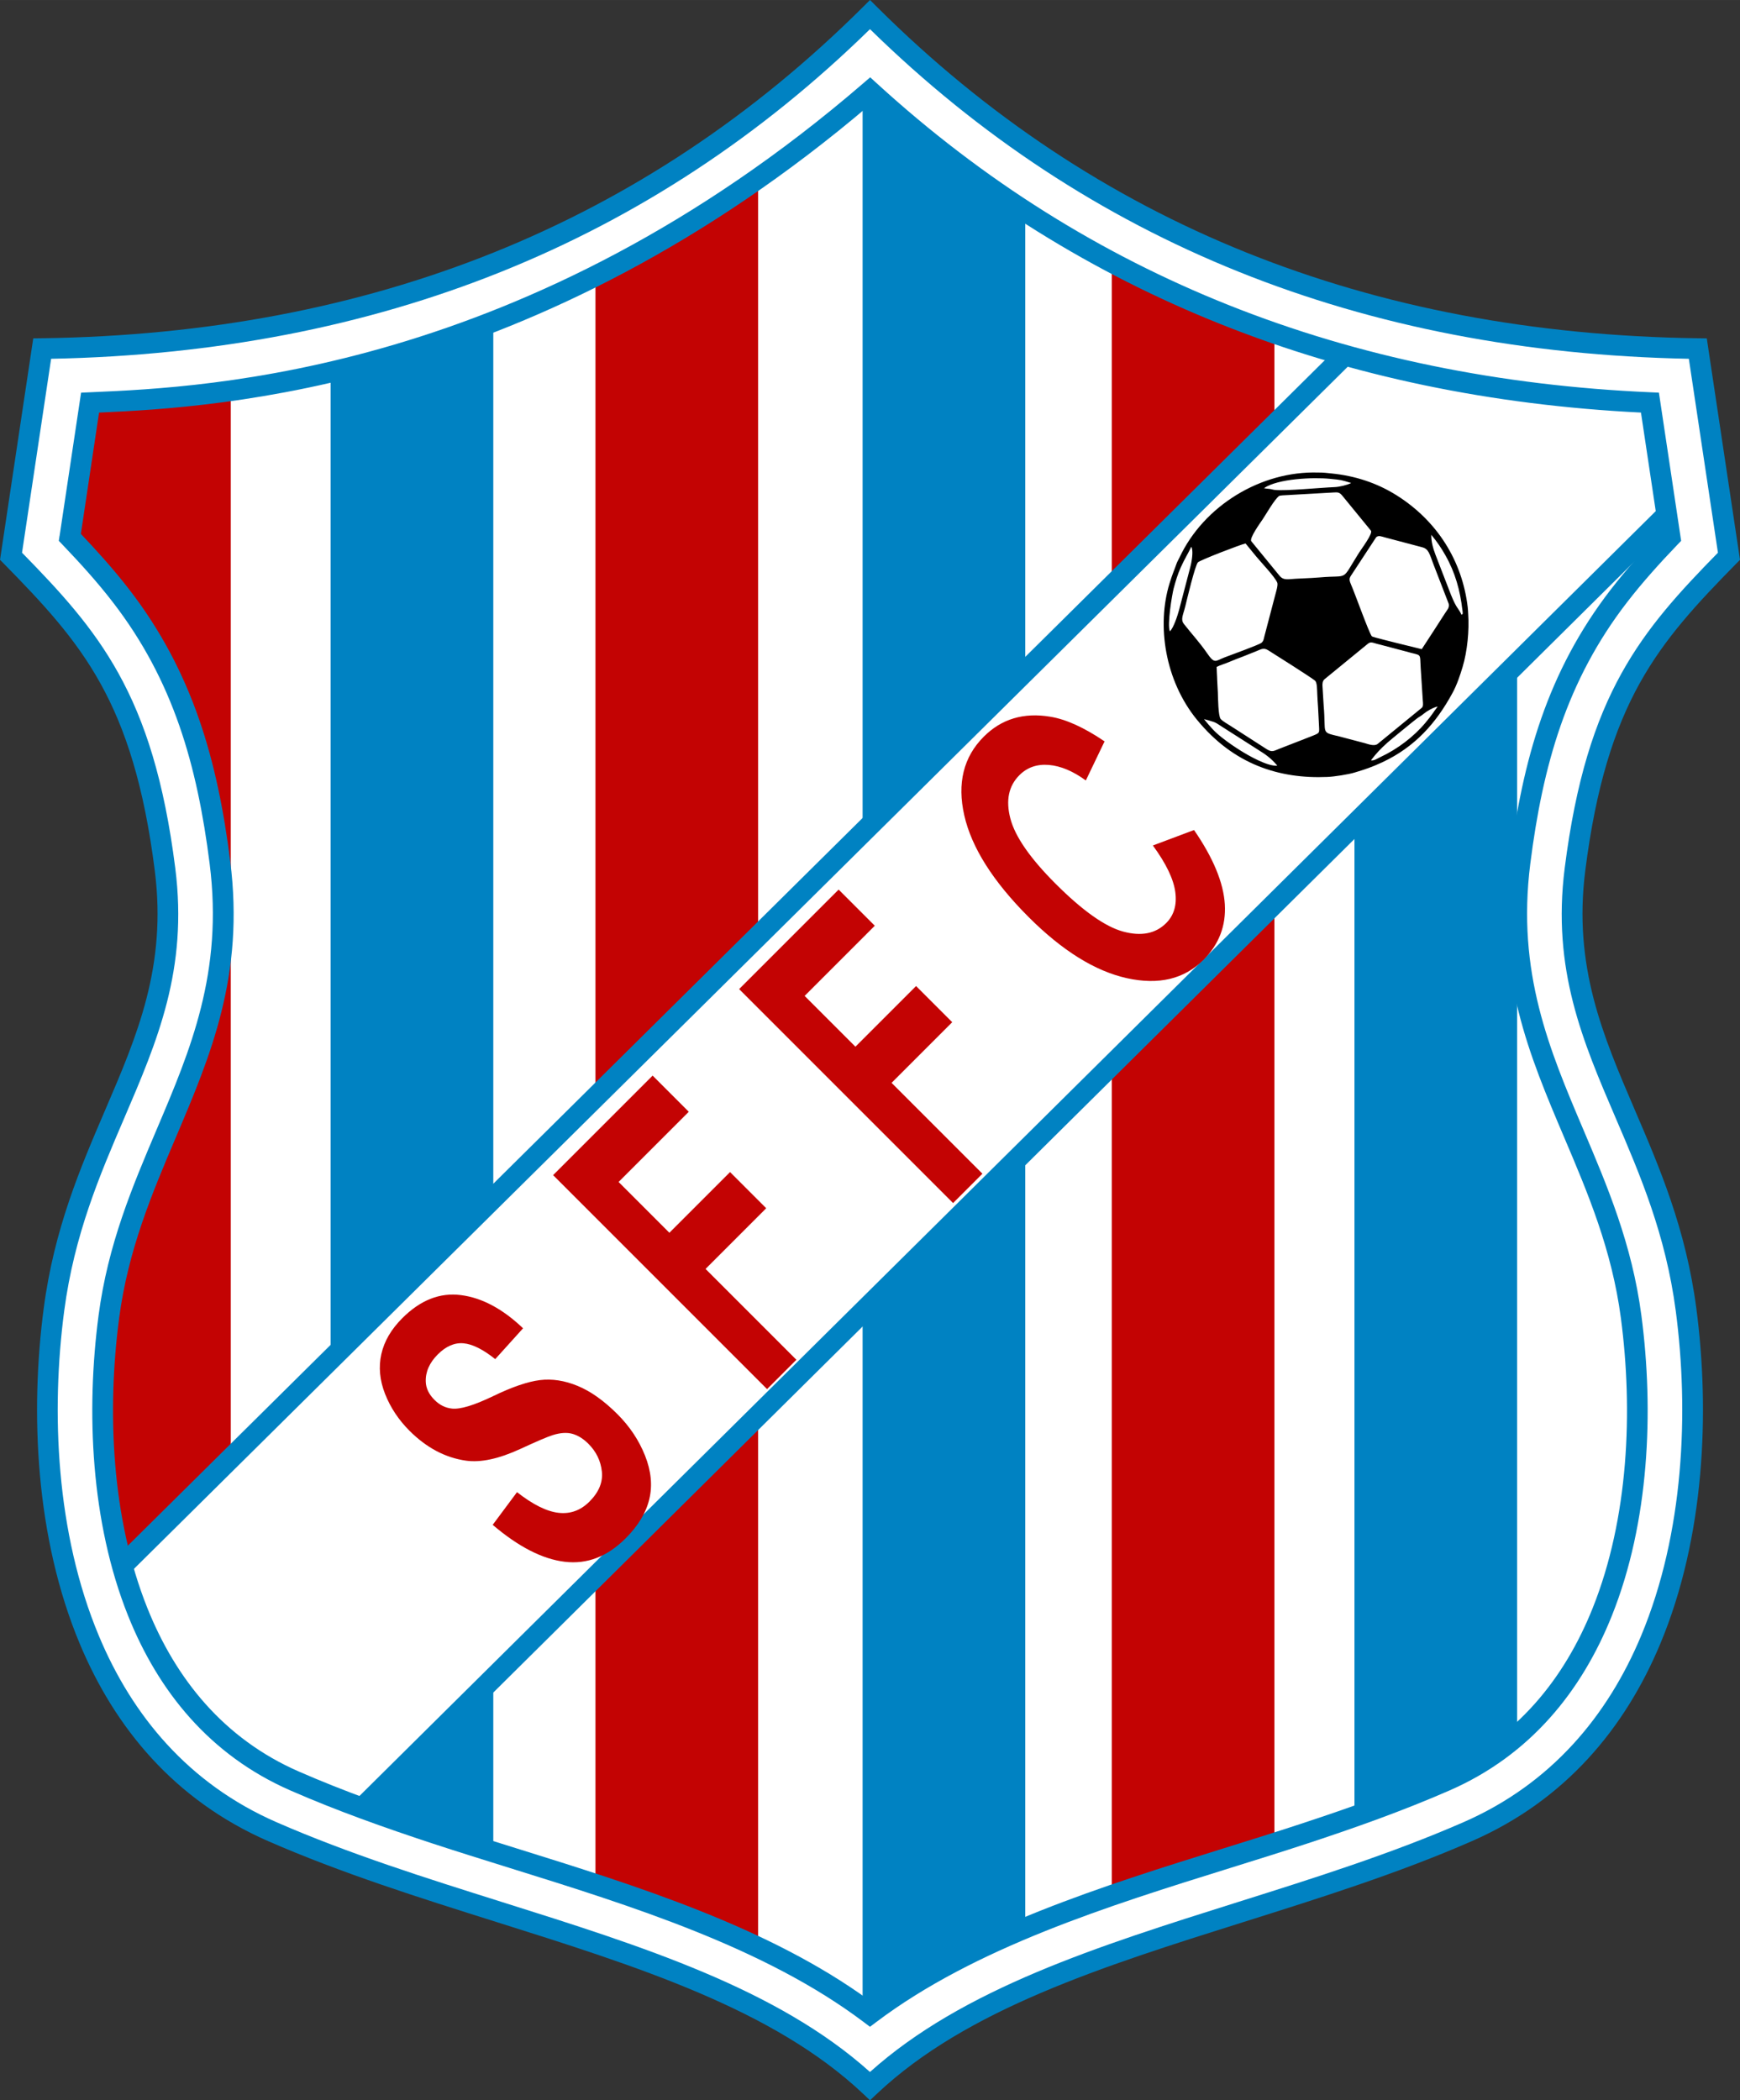 <?xml version="1.0" encoding="UTF-8"?>
<!DOCTYPE svg PUBLIC "-//W3C//DTD SVG 1.1//EN" "http://www.w3.org/Graphics/SVG/1.1/DTD/svg11.dtd">
<!-- Creator: CorelDRAW 2019 (64 Bit) -->
<svg xmlns="http://www.w3.org/2000/svg" xml:space="preserve" width="88.684mm" height="107.04mm" version="1.1" style="shape-rendering:geometricPrecision; text-rendering:geometricPrecision; image-rendering:optimizeQuality; fill-rule:evenodd; clip-rule:evenodd"
viewBox="0 0 912.92 1101.87"
 xmlns:xlink="http://www.w3.org/1999/xlink">
 <rect x="0" y="0" width="912.92" height="1101.87" fill="#333333" stroke="none"/>
 <defs>
  <style type="text/css">
   <![CDATA[
    .str0 {stroke:#0082C2;stroke-width:10.9;stroke-miterlimit:22.926}
    .fil4 {fill:none}
    .fil6 {fill:black}
    .fil3 {fill:#0082C2}
    .fil2 {fill:#C30303}
    .fil0 {fill:white}
    .fil1 {fill:#0082C2;fill-rule:nonzero}
    .fil5 {fill:#C30303;fill-rule:nonzero}
   ]]>
  </style>
    <clipPath id="id0">
     <path d="M456.46 47.8c-114.99,105.07 -253.52,156.57 -409.21,163.42 -3.53,23.56 -7.07,47.12 -10.6,70.68 9.4,9.82 18.53,19.89 26.85,30.67 32.57,42.19 45.29,87.66 51.9,139.93 12.52,98.96 -46.49,148.75 -58.29,238.3 -11.67,88.59 5.3,203.23 97.39,243.51 24.19,10.58 49.17,19.42 74.24,27.67 73.48,24.19 163.93,46.37 227.71,94.49 63.78,-48.12 154.23,-70.3 227.71,-94.49 25.07,-8.25 50.05,-17.09 74.24,-27.67 92.1,-40.27 109.06,-154.91 97.39,-243.51 -11.8,-89.55 -70.81,-139.35 -58.29,-238.3 6.61,-52.27 19.33,-97.74 51.9,-139.93 8.32,-10.78 17.45,-20.85 26.85,-30.67 -3.53,-23.56 -7.07,-47.12 -10.6,-70.68 -155.69,-6.85 -294.22,-58.34 -409.21,-163.42l0 0z"/>
    </clipPath>
 </defs>
 <g id="Camada_x0020_1">
  <g id="_2645923474512">
   <path class="fil0" d="M57.12 690.81c11.8,-89.55 70.81,-139.35 58.29,-238.3 -6.61,-52.27 -19.33,-97.74 -51.9,-139.93 -8.32,-10.78 -17.45,-20.85 -26.85,-30.67 3.53,-23.56 7.07,-47.12 10.6,-70.68 155.69,-6.85 294.22,-58.34 409.21,-163.42 114.99,105.07 253.52,156.57 409.21,163.42 3.53,23.56 7.07,47.12 10.6,70.68 -9.4,9.82 -18.53,19.89 -26.85,30.67 -32.57,42.19 -45.29,87.66 -51.9,139.93 -12.52,98.96 46.49,148.75 58.29,238.3 11.67,88.59 -5.3,203.23 -97.39,243.51 -24.19,10.58 -49.17,19.42 -74.24,27.67 -73.48,24.19 -163.93,46.37 -227.71,94.49 -63.78,-48.12 -154.23,-70.3 -227.71,-94.49 -25.07,-8.25 -50.05,-17.09 -74.24,-27.67 -92.1,-40.27 -109.06,-154.91 -97.39,-243.51l-0 0zm-51.33 -398.99c41.41,42.17 69.36,73.9 80.8,164.33 11.44,90.43 -45.71,135.56 -58.27,230.86 -12.56,95.31 5.55,226.26 114.56,273.92 109,47.67 240.09,64.15 313.59,133.46 73.51,-69.3 204.59,-85.79 313.59,-133.46 109,-47.67 127.11,-178.61 114.56,-273.92 -12.56,-95.31 -69.71,-140.44 -58.27,-230.86 11.44,-90.43 39.39,-122.16 80.8,-164.33 -5.45,-36.32 -10.9,-72.63 -16.34,-108.94 -173.69,-2.4 -318.76,-60.24 -434.34,-175.22 -115.58,114.98 -260.65,172.82 -434.34,175.22 -5.45,36.32 -10.9,72.63 -16.34,108.94z"/>
   <path class="fil1" d="M456.46 15.29c-57.36,56.13 -121.85,98.48 -193.36,127.24 -71.75,28.86 -150.54,44.02 -236.28,45.7l-15.26 101.73c20.15,20.58 37.1,38.95 50.6,63.29 13.92,25.09 23.98,56.24 29.8,102.22 6.72,53.13 -9.39,90.64 -26.81,131.2 -12.73,29.64 -26.18,60.96 -31.46,101.04 -6.95,52.74 -4.39,116.52 18.19,170.5 17.42,41.66 46.84,77.49 93.15,97.74 37.79,16.52 78.47,29.34 118.45,41.93 73.33,23.1 144.31,45.46 192.97,89.13 48.66,-43.67 119.65,-66.03 192.97,-89.13 39.98,-12.59 80.66,-25.41 118.45,-41.93 46.31,-20.25 75.73,-56.08 93.15,-97.74 22.58,-53.99 25.14,-117.76 18.19,-170.5 -5.28,-40.08 -18.73,-71.4 -31.46,-101.04 -17.42,-40.56 -33.53,-78.07 -26.81,-131.2 5.82,-45.98 15.88,-77.13 29.8,-102.22 13.5,-24.34 30.45,-42.71 50.6,-63.29l-15.26 -101.73c-85.74,-1.68 -164.54,-16.84 -236.28,-45.7 -71.51,-28.76 -136,-71.11 -193.35,-127.24zm-197.4 117.16c71.74,-28.86 136.3,-71.67 193.57,-128.64l3.83 -3.81 3.83 3.81c57.27,56.97 121.83,99.78 193.57,128.64 71.81,28.89 150.85,43.82 237,45.01l4.63 0.06 17.43 116.17 -1.91 1.94c-20.42,20.79 -37.5,38.99 -50.76,62.9 -13.27,23.93 -22.9,53.86 -28.52,98.3 -6.34,50.14 9.22,86.36 26.04,125.54 13,30.27 26.74,62.25 32.23,103.94 7.16,54.34 4.47,120.16 -18.91,176.08 -18.43,44.07 -49.64,82 -98.86,103.52 -38.42,16.8 -79.34,29.69 -119.56,42.36 -74,23.31 -145.58,45.86 -192.48,90.08l-3.72 3.51 -3.72 -3.51c-46.9,-44.22 -118.49,-66.77 -192.48,-90.08 -40.21,-12.67 -81.14,-25.56 -119.56,-42.36 -49.22,-21.52 -80.43,-59.46 -98.85,-103.53 -23.39,-55.92 -26.07,-121.74 -18.91,-176.08 5.49,-41.69 19.23,-73.67 32.23,-103.94 16.83,-39.18 32.38,-75.41 26.04,-125.54 -5.62,-44.45 -15.25,-74.38 -28.52,-98.3 -13.26,-23.9 -30.35,-42.1 -50.77,-62.9l-1.91 -1.94 17.43 -116.17 4.63 -0.06c86.15,-1.19 165.19,-16.13 237,-45.01z"/>
   <path class="fil0" d="M456.46 47.8c-114.99,105.07 -253.52,156.57 -409.21,163.42 -3.53,23.56 -7.07,47.12 -10.6,70.68 9.4,9.82 18.53,19.89 26.85,30.67 32.57,42.19 45.29,87.66 51.9,139.93 12.52,98.96 -46.49,148.75 -58.29,238.3 -11.67,88.59 5.3,203.23 97.39,243.51 24.19,10.58 49.17,19.42 74.24,27.67 73.48,24.19 163.93,46.37 227.71,94.49 63.78,-48.12 154.23,-70.3 227.71,-94.49 25.07,-8.25 50.05,-17.09 74.24,-27.67 92.1,-40.27 109.06,-154.91 97.39,-243.51 -11.8,-89.55 -70.81,-139.35 -58.29,-238.3 6.61,-52.27 19.33,-97.74 51.9,-139.93 8.32,-10.78 17.45,-20.85 26.85,-30.67 -3.53,-23.56 -7.07,-47.12 -10.6,-70.68 -155.69,-6.85 -294.22,-58.34 -409.21,-163.42l0 0z"/>
   <g>
   </g>
   <g style="clip-path:url(#id0)">
    <g id="_2645923475088">
     <rect class="fil2" x="35.74" y="-17.07" width="85.34" height="1149.59"/>
     <rect class="fil3" x="173.47" y="-17.07" width="85.34" height="1149.59"/>
     <rect class="fil2" x="312.42" y="-17.07" width="85.34" height="1149.59"/>
     <rect class="fil3" x="452.58" y="-17.29" width="85.34" height="1149.59"/>
     <rect class="fil2" x="583.31" y="-17.07" width="85.34" height="1149.59"/>
     <rect class="fil3" x="710.64" y="-17.07" width="85.34" height="1149.59"/>
     <path class="fil0" d="M189.95 948.53l684.55 -678.45c-2.94,-19.62 -5.89,-39.24 -8.83,-58.86 -55.68,-2.45 -109.18,-10.61 -160.18,-24.89l-641.33 635.12c13.41,48.64 41.17,91.36 90.35,112.87 11.66,5.1 23.5,9.79 35.44,14.21l0 -0z"/>
     <line class="fil4 str0" x1="64.16" y1="821.45" x2="705.49" y2= "186.33" />
     <line class="fil4 str0" x1="188.48" y1="949.99" x2="885.76" y2= "258.92" />
     <path class="fil5" d="M258.49 799.98l12.77 -17.16c8.3,6.49 15.51,10.1 21.73,10.83 6.22,0.73 11.64,-1.24 16.29,-5.89 4.92,-4.92 7.09,-10.17 6.5,-15.75 -0.59,-5.58 -2.94,-10.44 -7.07,-14.57 -2.67,-2.67 -5.44,-4.38 -8.37,-5.22 -2.9,-0.81 -6.36,-0.59 -10.34,0.67 -2.73,0.85 -8.42,3.29 -17.13,7.31 -11.22,5.16 -20.68,7.19 -28.4,6.09 -10.85,-1.54 -20.71,-6.78 -29.63,-15.69 -5.72,-5.72 -10.01,-12.2 -12.83,-19.37 -2.8,-7.18 -3.44,-14.12 -1.93,-20.86 1.51,-6.73 5.15,-12.99 10.99,-18.83 9.5,-9.5 19.77,-13.55 30.81,-12.1 11.06,1.43 21.88,7.23 32.55,17.41l-14.6 16.17c-6.46,-5.15 -12.01,-7.9 -16.68,-8.3 -4.68,-0.4 -9.17,1.54 -13.45,5.82 -4.42,4.42 -6.53,9.25 -6.31,14.46 0.14,3.36 1.65,6.5 4.58,9.43 2.67,2.67 5.7,4.18 9.1,4.54 4.36,0.5 11.55,-1.67 21.61,-6.51 10.03,-4.86 18.25,-7.64 24.58,-8.43 6.37,-0.78 12.95,0.22 19.8,3.04 6.85,2.82 13.82,7.77 20.9,14.85 6.43,6.43 11.26,13.67 14.46,21.71 3.2,8.04 3.96,15.63 2.26,22.77 -1.68,7.16 -5.84,14.04 -12.43,20.64 -9.6,9.6 -20.24,13.71 -31.95,12.3 -11.68,-1.39 -24.28,-7.86 -37.8,-19.37zm143.97 -71.22l-112.26 -112.26 52.21 -52.21 18.97 18.97 -36.82 36.82 26.65 26.65 31.83 -31.83 18.97 18.97 -31.83 31.84 47.66 47.66 -15.39 15.39zm97.6 -97.6l-112.26 -112.26 52.21 -52.21 18.97 18.97 -36.82 36.82 26.65 26.65 31.83 -31.83 18.97 18.97 -31.83 31.83 47.66 47.66 -15.39 15.39zm104.81 -187.6l21.6 -8.11c10.08,14.64 15.45,27.62 16.15,38.93 0.68,11.29 -3.04,21.02 -11.19,29.17 -10.1,10.1 -23.49,13.3 -40.19,9.62 -16.68,-3.7 -33.86,-14.37 -51.56,-32.07 -18.68,-18.68 -29.94,-36.49 -33.76,-53.36 -3.82,-16.87 -0.4,-30.64 10.25,-41.29 9.3,-9.3 20.93,-12.78 34.86,-10.45 8.27,1.34 17.76,5.66 28.5,12.94l-9.84 20.51c-6.7,-4.9 -13.18,-7.62 -19.4,-8.15 -6.24,-0.51 -11.37,1.29 -15.44,5.36 -5.64,5.64 -7.24,13.2 -4.76,22.69 2.44,9.48 10.36,20.9 23.74,34.28 14.16,14.16 26.01,22.54 35.47,25.1 9.5,2.57 17,1.08 22.54,-4.45 4.09,-4.09 5.7,-9.51 4.79,-16.29 -0.9,-6.78 -4.79,-14.91 -11.75,-24.42z"/>
     <path class="fil6" d="M719.3 398.86c3.13,-4.06 4.97,-5.92 8.67,-9.29 1.25,-1.14 14.18,-11.72 15.55,-12.72 1.33,-0.97 2.03,-1.19 3.64,-2.54 1.51,-1.26 4.35,-2.82 6.15,-3.42l0.99 -0.21c-2.69,3.49 -2.68,4.05 -6.46,8.55 -6.19,7.36 -14.63,13.75 -23.53,17.92 -1.69,0.79 -3.52,2.11 -5.01,1.72l-0 0zm26.71 -27.57l-23.18 18.97c-1.7,1.39 -4.94,0.14 -6.74,-0.38l-13.44 -3.54c-9.94,-2.41 -6.82,-0.85 -8.16,-16.09l-0.64 -10.47c-0.03,-1.15 -0,-2.56 1.16,-3.51l22.66 -18.54c1.23,-1 2.22,-0.72 3.42,-0.35 1.29,0.39 2.02,0.57 3.3,0.88l13.2 3.49c8.64,2.55 7.28,0.26 7.8,8.67l1.12 17.29c0.09,0.93 0.33,2.9 -0.51,3.58l-0.01 0zm-114.3 5.99l2.36 0.62c4.35,1.35 3.08,0.82 7.39,3.56l19.1 12.19c3.28,2.05 6.43,4.16 9.6,8.04 -5.04,0.48 -15.07,-5.25 -19.52,-8.06 -3.32,-2.1 -6.2,-4.07 -9.5,-6.65 -3.78,-2.97 -5.86,-5.33 -9.43,-9.69l0 -0zm135.14 -54.71c-2.15,-4.38 -2.43,-2.85 -5.55,-10.47l-8.17 -21.14c-1.24,-3.25 -2.27,-6.89 -2.17,-10.38 3.27,3.99 5.14,6.78 7.34,10.65 5.24,9.2 7.76,18.53 8.96,28.72 0.06,0.48 0.16,0.79 0.15,1.22 -0.03,0.98 0.33,0.49 -0.56,1.39l0 0zm-126.42 54.61c-1.29,-1.57 -1.36,-11.03 -1.47,-13.94 -0.09,-2.33 -0.26,-4.36 -0.35,-6.57 -0.04,-1.12 -0.06,-2.29 -0.15,-3.4l-0.14 -3.4c2.17,-1.07 4.45,-1.65 6.8,-2.67 2.49,-1.08 4.41,-1.77 6.8,-2.68 2.21,-0.84 4.38,-1.79 6.81,-2.72 2.77,-1.06 4.11,-2.23 6.6,-0.68 1.63,1.02 23.88,15.04 24.76,16.11 1.02,1.25 0.91,4.73 1.04,6.88 0.14,2.4 0.19,4.48 0.4,6.82l0.53 10.21c0.2,4.21 0.49,3.23 -7.17,6.36l-13.59 5.29c-2.78,1.06 -3.8,2.06 -6.57,0.33l-18.18 -11.7c-1.53,-1.08 -5.01,-2.9 -6.11,-4.24l-0 0zm105.51 -36.62l-12.99 -3.19c-1.59,-0.46 -12.85,-3.12 -13.19,-3.54 -1.52,-1.86 -8.75,-22.19 -10.94,-27.22 -1.44,-3.3 -0.65,-3.52 1.18,-6.42l12.06 -18.39c1.3,-1.06 2.59,-0.4 4.82,0.2l19.33 5.11c3.41,0.9 3.82,3.54 5.83,8.82l8.07 20.89c0.4,2.11 -0.85,3.14 -1.95,4.89 -1.99,3.16 -4.09,6.28 -6.01,9.32l-6.21 9.54 -0 -0zm-74.54 -38.42l-14.87 -18.18c-1.23,-1.5 4.83,-9.86 5.93,-11.5 2.03,-3.04 6.05,-10.17 8.54,-12.21 0.51,-0.41 3.28,-0.43 4.16,-0.5l24.82 -1.41c1.74,-0.09 2.75,-0.16 4.2,1.6l15.09 18.44c1.18,1.45 -4.82,9.33 -6.31,11.71 -9.62,15.26 -4.73,11.44 -20.33,12.82 -1.51,0.13 -2.85,0.23 -4.38,0.3 -2.94,0.13 -5.6,0.3 -8.51,0.42 -3.45,0.14 -6.22,1.07 -8.32,-1.49l0 -0zm-9.56 35.09c-1.32,1.08 -16.57,6.58 -19.4,7.67 -4.85,1.88 -5.09,3.64 -9.18,-2.3 -3.79,-5.51 -8.07,-10.1 -12.09,-15.24 -1.9,-2.43 -0.44,-4.59 0.73,-9.36 0.69,-2.81 5.19,-21.84 6.66,-23.04 1.57,-1.29 22.39,-9.33 24.94,-9.85 1.87,2.28 3.74,4.57 5.61,6.85 2.38,2.92 9.64,10.48 11.02,13.68 0.54,1.25 -0.68,4.97 -1.04,6.43l-5.75 21.92c-0.29,1.14 -0.37,2.31 -1.5,3.24l0 0.01zm-48.02 -6.01c-1.58,-3.23 1.15,-19.47 1.97,-22.54 1.05,-3.9 2.05,-7.29 3.71,-11 2.08,-4.63 3.95,-7.45 5.52,-10.82 1.1,1.59 0.38,6.54 -0.01,8.47 -0.21,1.05 -0.41,1.75 -0.67,2.83l-5.81 22.16c-0.73,2.64 -2.74,8.98 -4.72,10.9l-0 0zm49.37 -75.14c7.24,-4.98 25.73,-5.77 34.6,-4.89 6.19,0.62 5.64,0.53 11.15,2.21 -2.21,1.09 -6.18,2.04 -8.68,2.14 -6.95,0.26 -25.77,2.11 -31.36,1.49 -1.23,-0.14 -1.68,-0.39 -2.85,-0.55 -1.14,-0.15 -1.79,-0.08 -2.86,-0.4l0 0zm-35.14 121.56c19.22,23.49 43.24,31.04 68.37,29.96 3.77,-0.16 10.93,-1.3 14.26,-2.3 5.35,-1.61 9.02,-2.8 14.57,-5.4 17.02,-7.97 28.15,-20.36 36.86,-36.43 2.32,-4.28 3.91,-9.08 5.25,-13.51 2.49,-8.18 3.57,-19.31 2.94,-28.01 -0.08,-1.17 -0.09,-2.14 -0.24,-3.41 -2.87,-24.38 -16.07,-45.25 -37.11,-58.57 -10.53,-6.66 -22.11,-10.38 -34.4,-11.6 -1.23,-0.12 -2.12,-0.21 -3.35,-0.34 -1.51,-0.16 -2.16,-0.09 -3.61,-0.13 -30.02,-0.94 -60.06,17.46 -72.77,44.63 -0.61,1.3 -1.09,1.91 -1.55,3.23 -1.41,4.05 -1.95,4.79 -3.65,10.28 -6.82,22.13 -2.39,51.05 14.42,71.6l0 0.01z"/>
    </g>
   </g>
   <path class="fil4" d="M456.46 47.8c-114.99,105.07 -253.52,156.57 -409.21,163.42 -3.53,23.56 -7.07,47.12 -10.6,70.68 9.4,9.82 18.53,19.89 26.85,30.67 32.57,42.19 45.29,87.66 51.9,139.93 12.52,98.96 -46.49,148.75 -58.29,238.3 -11.67,88.59 5.3,203.23 97.39,243.51 24.19,10.58 49.17,19.42 74.24,27.67 73.48,24.19 163.93,46.37 227.71,94.49 63.78,-48.12 154.23,-70.3 227.71,-94.49 25.07,-8.25 50.05,-17.09 74.24,-27.67 92.1,-40.27 109.06,-154.91 97.39,-243.51 -11.8,-89.55 -70.81,-139.35 -58.29,-238.3 6.61,-52.27 19.33,-97.74 51.9,-139.93 8.32,-10.78 17.45,-20.85 26.85,-30.67 -3.53,-23.56 -7.07,-47.12 -10.6,-70.68 -155.69,-6.85 -294.22,-58.34 -409.21,-163.42l0 0z"/>
   <path class="fil1" d="M51.97 216.45l-9.54 63.64c4.06,4.28 8.11,8.65 12.12,13.2 4.6,5.21 9.05,10.52 13.26,15.97 16.67,21.59 28.25,44.01 36.52,67.72 8.21,23.56 13.12,48.36 16.47,74.85 7.58,59.9 -10.25,101.85 -28.58,144.98 -12.37,29.12 -24.98,58.79 -29.71,94.71 -6.39,48.5 -4.08,104.88 14.79,152.05 14.85,37.13 40.02,68.55 79.39,85.77 11.91,5.21 24.12,10.03 36.49,14.58 12.25,4.51 24.72,8.77 37.28,12.9 13.2,4.35 26.46,8.48 40,12.7 63.48,19.79 133.07,41.49 186.02,80.2 52.94,-38.7 122.52,-60.4 186.01,-80.19 13.54,-4.22 26.8,-8.36 40,-12.7 12.55,-4.13 25.03,-8.39 37.28,-12.9 12.38,-4.55 24.58,-9.37 36.49,-14.58 39.37,-17.22 64.54,-48.64 79.39,-85.77 18.87,-47.18 21.17,-103.55 14.78,-152.06 -4.73,-35.92 -17.34,-65.59 -29.71,-94.71 -18.33,-43.13 -36.15,-85.08 -28.58,-144.98 3.35,-26.49 8.26,-51.29 16.47,-74.85 8.26,-23.71 19.85,-46.13 36.52,-67.72 4.21,-5.45 8.66,-10.76 13.26,-15.97 4.01,-4.54 8.06,-8.92 12.12,-13.2l-9.55 -63.65c-78.08,-3.87 -151.87,-18.97 -220.58,-46.41 -66.36,-26.5 -127.94,-64.5 -184.02,-115.01 -175.1,149.1 -341.68,158.65 -404.38,161.43zm-20.7 64.67l11.27 -75.12 6.05 -0.27c59.73,-2.62 227.96,-9.99 404.32,-162.03l3.65 -3.15 3.56 3.25c56.03,51.2 117.7,89.57 184.25,116.14 68.86,27.5 142.98,42.4 221.53,45.85l4.48 0.2 11.66 77.74 -1.86 1.94c-4.72,4.92 -9.32,9.86 -13.68,14.81 -4.39,4.97 -8.68,10.09 -12.79,15.42 -15.9,20.6 -26.96,42.01 -34.86,64.65 -7.94,22.78 -12.7,46.86 -15.96,72.64 -7.2,56.96 10.06,97.59 27.81,139.36 12.65,29.78 25.55,60.12 30.48,97.56 6.6,50.08 4.16,108.43 -15.47,157.5 -15.84,39.6 -42.81,73.17 -85.14,91.68 -12.28,5.37 -24.66,10.26 -37.09,14.84 -12.56,4.62 -25.11,8.91 -37.62,13.03 -12.63,4.16 -26.26,8.41 -40.17,12.75 -63.94,19.93 -134.15,41.82 -185.96,80.92l-3.28 2.47 -3.28 -2.47c-51.82,-39.1 -122.03,-60.99 -185.97,-80.92 -13.91,-4.34 -27.54,-8.59 -40.17,-12.74 -12.51,-4.12 -25.06,-8.41 -37.62,-13.03 -12.43,-4.57 -24.81,-9.47 -37.09,-14.84 -42.32,-18.51 -69.3,-52.08 -85.14,-91.69 -19.63,-49.07 -22.06,-107.42 -15.47,-157.5 4.93,-37.44 17.83,-67.78 30.48,-97.56 17.75,-41.77 35.02,-82.4 27.81,-139.36 -3.26,-25.78 -8.02,-49.85 -15.96,-72.64 -7.89,-22.64 -18.95,-44.05 -34.86,-64.65 -4.11,-5.33 -8.39,-10.45 -12.79,-15.42 -4.37,-4.95 -8.97,-9.88 -13.68,-14.81l-1.86 -1.94 0.39 -2.61z"/>
  </g>
 </g>
</svg>
